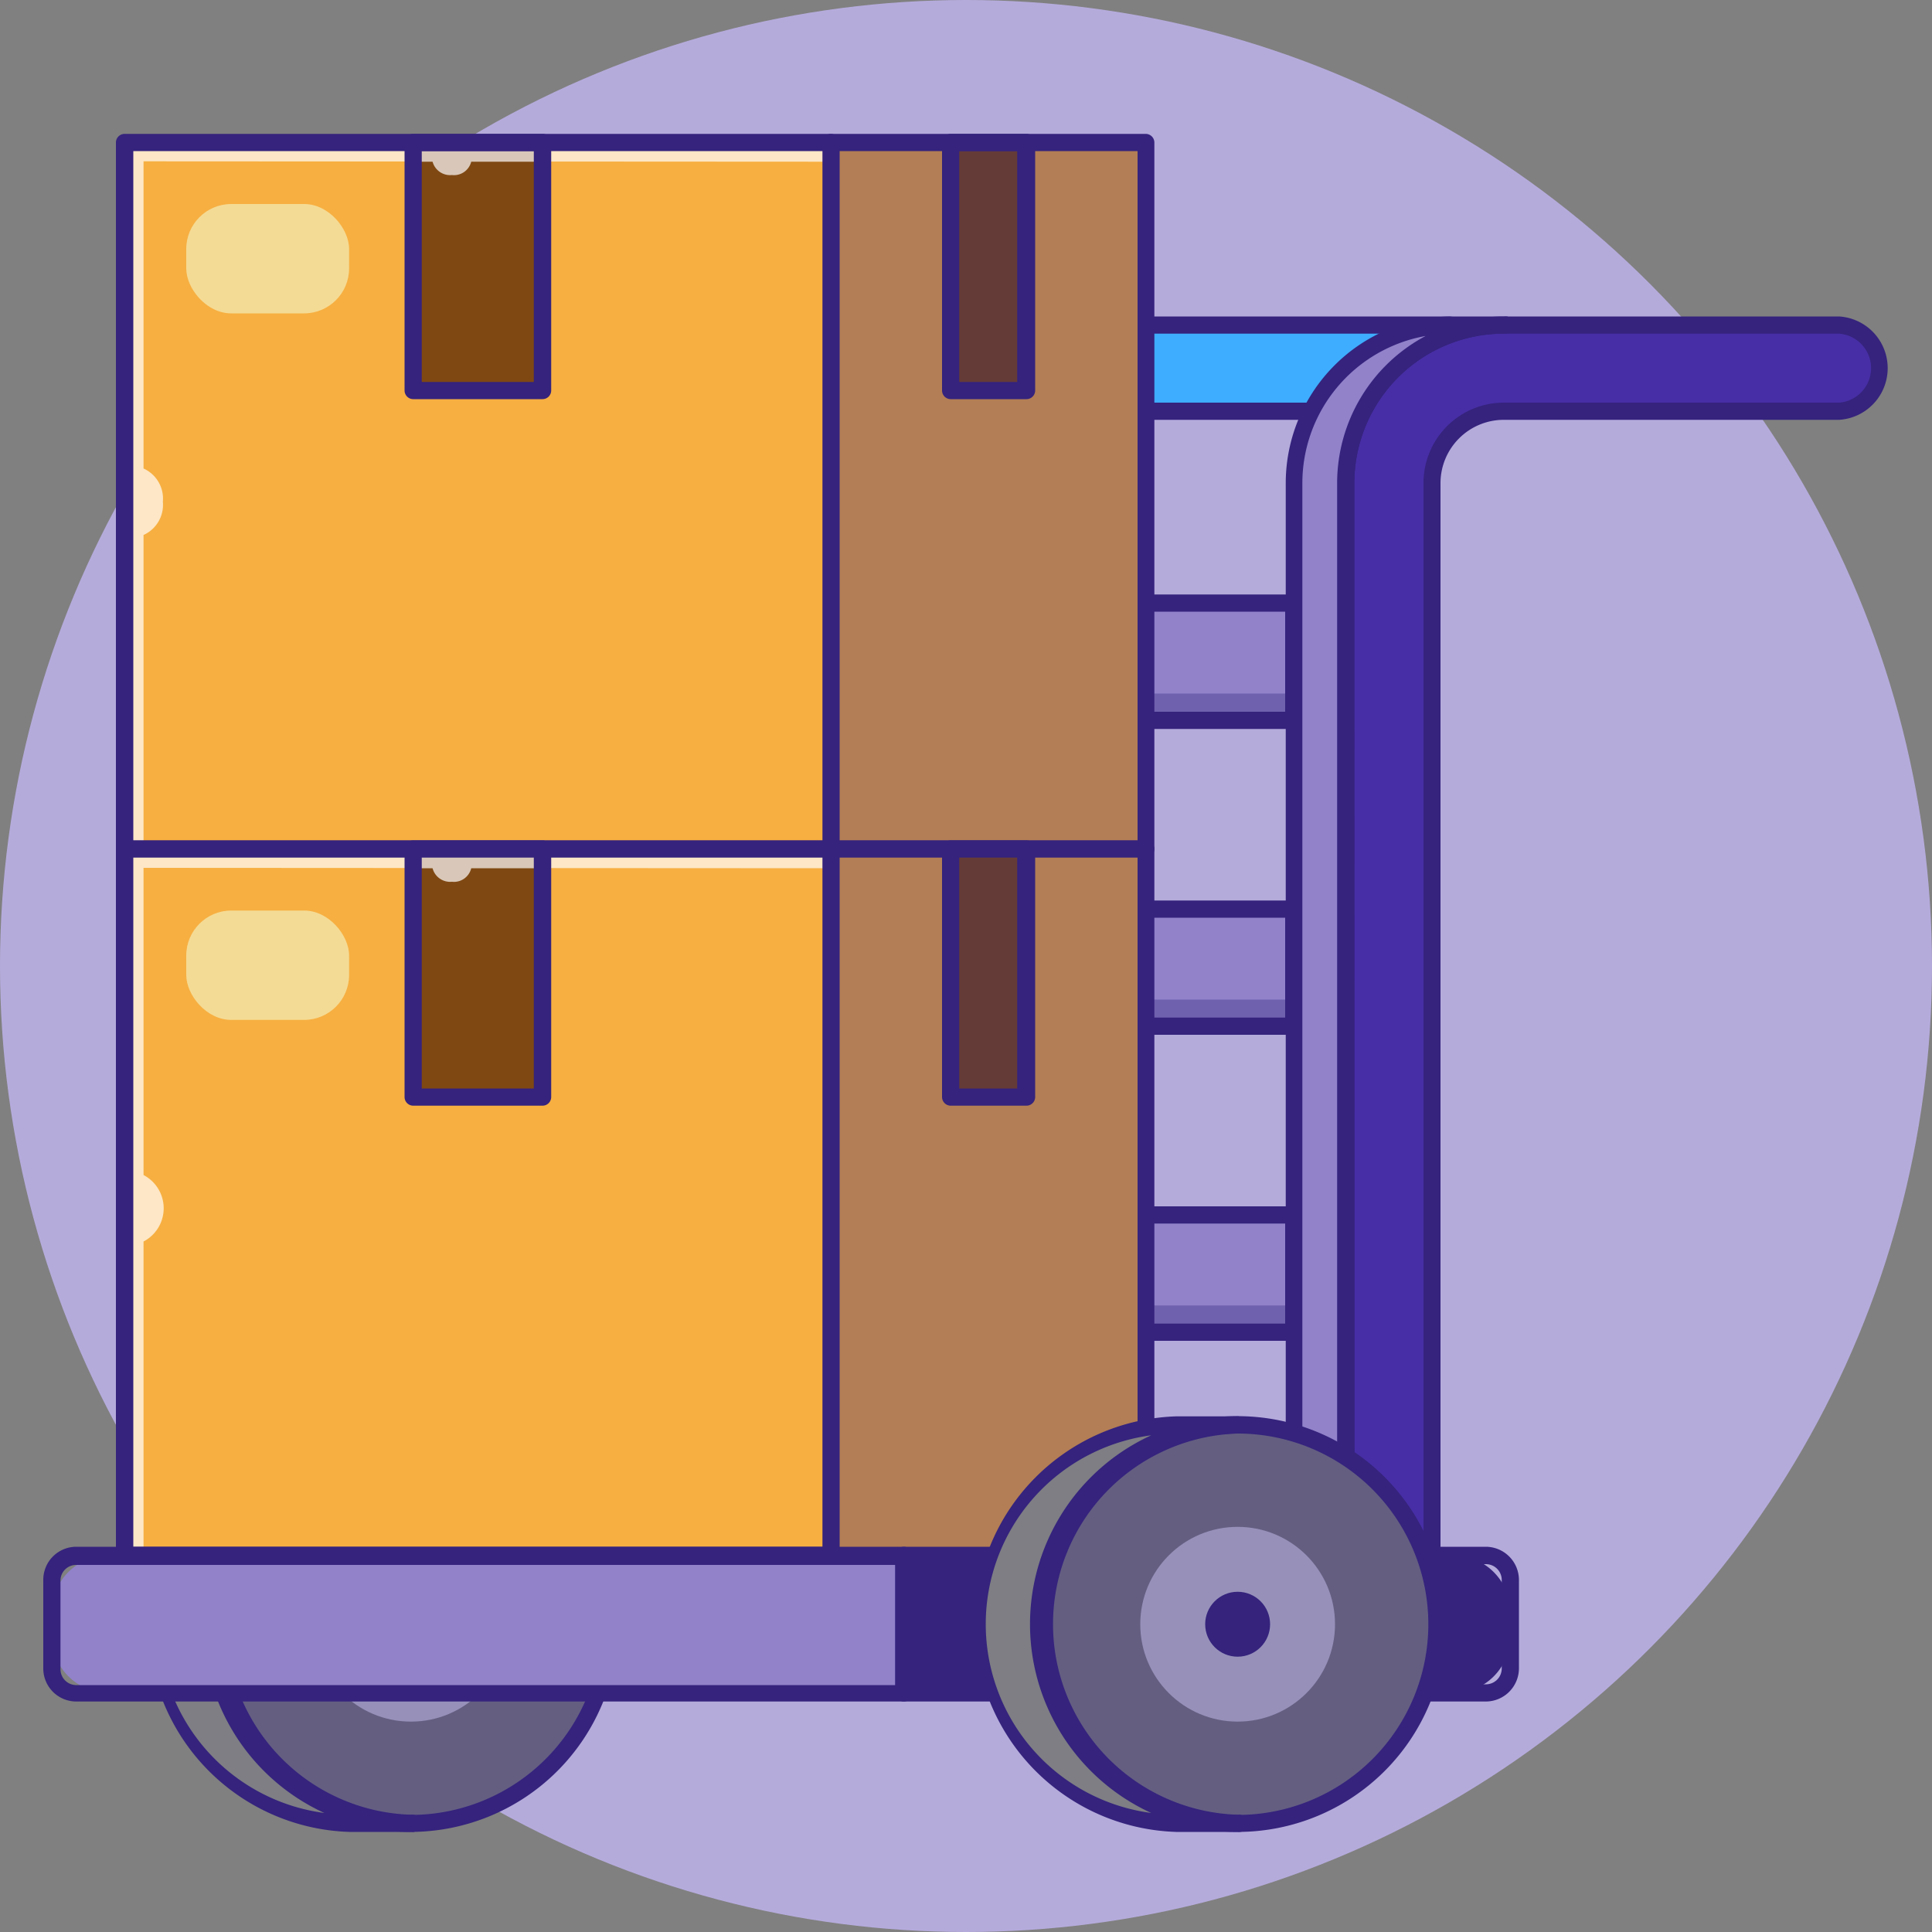 <svg id="CF6_mod_copia_9" data-name="CF6_mod copia 9" xmlns="http://www.w3.org/2000/svg" width="100" height="100" viewBox="0 0 100 100">
  <rect x="0" y="0" width="100" height="100" fill="#808080" stroke="none"/>
  <circle id="Elipse_4205" data-name="Elipse 4205" cx="50" cy="50" r="50" fill="#b5abdb"/>
  <g id="Grupo_61481" data-name="Grupo 61481">
    <g id="Grupo_61474" data-name="Grupo 61474">
      <circle id="Elipse_4206" data-name="Elipse 4206" cx="10.31" cy="10.31" r="10.31" transform="translate(10.96 73.76)" fill="#7e7e84"/>
      <circle id="Elipse_4207" data-name="Elipse 4207" cx="5.04" cy="5.04" r="5.04" transform="translate(16.23 79.03)" fill="#ccccdb"/>
      <circle id="Elipse_4208" data-name="Elipse 4208" cx="1.68" cy="1.68" r="1.68" transform="translate(19.59 82.39)" fill="#35237d"/>
      <circle id="Elipse_4209" data-name="Elipse 4209" cx="10.31" cy="10.31" r="10.31" transform="translate(10.96 73.76)" fill="#35237d" opacity="0.35"/>
      <path id="Trazado_128696" data-name="Trazado 128696" d="M21.27,94.82A10.76,10.76,0,1,1,32,84.07,10.76,10.76,0,0,1,21.27,94.82Zm0-20.62a9.87,9.87,0,1,0,9.86,9.87,9.87,9.87,0,0,0-9.86-9.87Z" fill="#35237d"/>
      <path id="Trazado_128697" data-name="Trazado 128697" d="M21.27,94.37H18.1a10.31,10.31,0,0,1,0-20.61h3.17a10.31,10.31,0,0,0,0,20.61Z" fill="#7e7e84"/>
      <path id="Trazado_128698" data-name="Trazado 128698" d="M21.27,94.82H18.1a10.76,10.76,0,0,1,0-21.51h3.17a.45.45,0,0,1,.45.45.44.44,0,0,1-.45.44,9.87,9.87,0,0,0,0,19.73.45.45,0,1,1,0,.89ZM16.79,74.29a9.86,9.86,0,0,0,0,19.55,10.75,10.75,0,0,1,0-19.55Z" fill="#35237d"/>
    </g>
    <g id="Grupo_61475" data-name="Grupo 61475">
      <path id="Trazado_128699" data-name="Trazado 128699" d="M53.94,80.51H49.48V25a8.17,8.17,0,0,1,8.18-8.17H75a2.22,2.22,0,0,1,2.23,2.22h0A2.23,2.23,0,0,1,75,21.29H57.66A3.72,3.72,0,0,0,53.94,25Z" fill="#3eadff"/>
      <path id="Trazado_128700" data-name="Trazado 128700" d="M53.94,81H49.48a.44.44,0,0,1-.44-.45V25a8.63,8.63,0,0,1,8.62-8.62H75a2.68,2.68,0,0,1,0,5.35H57.66A3.28,3.28,0,0,0,54.38,25V80.5a.45.45,0,0,1-.44.5Zm-4-.9H53.5V25a4.17,4.17,0,0,1,4.17-4.16H75a1.79,1.79,0,0,0,0-3.57H57.66A7.74,7.74,0,0,0,49.93,25Z" fill="#35237d"/>
      <path id="Trazado_128701" data-name="Trazado 128701" d="M57.66,16.84A8.18,8.18,0,0,0,49.48,25V80.5H46.79V25A8.17,8.17,0,0,1,55,16.84Z" fill="#3eadff"/>
      <path id="Trazado_128702" data-name="Trazado 128702" d="M49.48,81H46.79a.45.45,0,0,1-.45-.45V25A8.63,8.63,0,0,1,55,16.39h2.7a.45.45,0,0,1,0,.89A7.74,7.74,0,0,0,49.93,25V80.5a.45.45,0,0,1-.45.5Zm-2.25-.9H49V25a8.63,8.63,0,0,1,4.58-7.61A7.74,7.74,0,0,0,47.23,25Z" fill="#35237d"/>
      <rect id="Rectángulo_7092" data-name="Rectángulo 7092" width="15.14" height="6.07" transform="translate(51.83 31.22)" fill="#9182ca"/>
      <rect id="Rectángulo_7093" data-name="Rectángulo 7093" width="15.14" height="1.38" transform="translate(51.83 35.9)" fill="#35237d" opacity="0.35"/>
      <path id="Trazado_128703" data-name="Trazado 128703" d="M67,37.73H51.83a.45.45,0,0,1-.45-.45V31.22a.45.45,0,0,1,.45-.45H67a.45.45,0,0,1,.44.45v6.06a.45.45,0,0,1-.44.45Zm-14.7-.89H66.52V31.66H52.27Z" fill="#35237d"/>
      <rect id="Rectángulo_7094" data-name="Rectángulo 7094" width="15.14" height="6.07" transform="translate(51.83 47.05)" fill="#9182ca"/>
      <rect id="Rectángulo_7095" data-name="Rectángulo 7095" width="15.14" height="1.38" transform="translate(51.83 51.74)" fill="#35237d" opacity="0.35"/>
      <path id="Trazado_128704" data-name="Trazado 128704" d="M67,53.56H51.83a.45.45,0,0,1-.45-.44V47.05a.45.45,0,0,1,.45-.44H67a.44.44,0,0,1,.44.44v6.07a.44.44,0,0,1-.44.44Zm-14.7-.89H66.52V47.5H52.27Z" fill="#35237d"/>
      <rect id="Rectángulo_7096" data-name="Rectángulo 7096" width="15.14" height="6.07" transform="translate(51.83 62.89)" fill="#9182ca"/>
      <rect id="Rectángulo_7097" data-name="Rectángulo 7097" width="15.14" height="1.38" transform="translate(51.83 67.57)" fill="#35237d" opacity="0.35"/>
      <path id="Trazado_128705" data-name="Trazado 128705" d="M67,69.4H51.83a.45.45,0,0,1-.45-.45V62.89a.45.45,0,0,1,.45-.45H67a.45.45,0,0,1,.44.45V69a.45.45,0,0,1-.44.4Zm-14.7-.89H66.52V63.33H52.27Z" fill="#35237d"/>
      <path id="Trazado_128706" data-name="Trazado 128706" d="M74.11,80.51H69.66V25a8.17,8.17,0,0,1,8.17-8.17H95.19a2.21,2.21,0,0,1,2.22,2.22h0a2.22,2.22,0,0,1-2.22,2.23H77.83A3.73,3.73,0,0,0,74.11,25Z" fill="#472ea6"/>
      <path id="Trazado_128707" data-name="Trazado 128707" d="M74.11,81H69.66a.45.45,0,0,1-.45-.45V25a8.63,8.63,0,0,1,8.62-8.62H95.19a2.68,2.68,0,0,1,0,5.35H77.83A3.28,3.28,0,0,0,74.56,25V80.5a.45.45,0,0,1-.45.5Zm-4-.9h3.57V25a4.16,4.16,0,0,1,4.16-4.16H95.19a1.79,1.79,0,0,0,0-3.57H77.83A7.74,7.74,0,0,0,70.1,25Z" fill="#35237d"/>
      <path id="Trazado_128708" data-name="Trazado 128708" d="M77.83,16.84A8.18,8.18,0,0,0,69.66,25V80.5H67V25a8.17,8.17,0,0,1,8.17-8.17Z" fill="#9182ca"/>
      <path id="Trazado_128709" data-name="Trazado 128709" d="M69.66,81H67a.45.45,0,0,1-.45-.45V25a8.63,8.63,0,0,1,8.62-8.62h2.69a.45.45,0,1,1,0,.89A7.74,7.74,0,0,0,70.1,25V80.5a.45.45,0,0,1-.44.5Zm-2.25-.9h1.8V25a8.63,8.63,0,0,1,4.58-7.61A7.74,7.74,0,0,0,67.41,25Z" fill="#35237d"/>
    </g>
    <g id="Grupo_61476" data-name="Grupo 61476">
      <rect id="Rectángulo_7098" data-name="Rectángulo 7098" width="16.3" height="36.57" transform="translate(43.02 7.37)" fill="#f7af41"/>
      <rect id="Rectángulo_7099" data-name="Rectángulo 7099" width="3.92" height="12.84" transform="translate(53.13 20.22) rotate(180)" fill="#7f4813"/>
      <rect id="Rectángulo_7100" data-name="Rectángulo 7100" width="16.3" height="36.57" transform="translate(43.02 7.37)" fill="#35237d" opacity="0.35"/>
      <path id="Trazado_128710" data-name="Trazado 128710" d="M53.13,20.66H49.21a.45.45,0,0,1-.45-.45V7.37a.45.45,0,0,1,.45-.44h3.92a.45.45,0,0,1,.45.44V20.21A.45.45,0,0,1,53.13,20.66Zm-3.48-.89h3V7.82h-3Z" fill="#35237d"/>
      <path id="Trazado_128711" data-name="Trazado 128711" d="M59.32,44.39H43a.45.45,0,0,1-.45-.45V7.37A.45.45,0,0,1,43,6.93H59.3a.45.45,0,0,1,.45.44V43.94a.45.45,0,0,1-.43.45ZM43.46,43.5H58.88V7.82H43.46Z" fill="#35237d"/>
      <rect id="Rectángulo_7101" data-name="Rectángulo 7101" width="36.57" height="36.57" transform="translate(6.45 7.37)" fill="#f7af41"/>
      <path id="Trazado_128712" data-name="Trazado 128712" d="M7.43,8.35v15.9a1.71,1.71,0,0,1,1,1.72,1.71,1.71,0,0,1-1,1.72V43.94h-1V7.37H43v1Z" fill="#fff" opacity="0.7"/>
      <rect id="Rectángulo_7102" data-name="Rectángulo 7102" width="8.43" height="5.66" rx="2.33" transform="translate(9.64 10.56)" fill="#f4db95"/>
      <rect id="Rectángulo_7103" data-name="Rectángulo 7103" width="6.69" height="12.84" transform="translate(21.39 7.37)" fill="#7f4813"/>
      <path id="Trazado_128713" data-name="Trazado 128713" d="M28.08,7.37v1H24.39a.92.92,0,0,1-1,.69.94.94,0,0,1-1-.69h-1v-1Z" fill="#fff" opacity="0.7"/>
      <path id="Trazado_128714" data-name="Trazado 128714" d="M28.08,20.66H21.39a.45.45,0,0,1-.45-.45V7.37a.45.45,0,0,1,.45-.44h6.69a.45.45,0,0,1,.45.44V20.21A.45.45,0,0,1,28.08,20.66Zm-6.25-.89h5.8V7.82h-5.8Z" fill="#35237d"/>
      <path id="Trazado_128715" data-name="Trazado 128715" d="M43,44.39H6.45A.45.45,0,0,1,6,43.94V7.37a.45.45,0,0,1,.45-.44H43a.44.44,0,0,1,.44.44V43.94A.45.45,0,0,1,43,44.39ZM6.9,43.5H42.57V7.82H6.9Z" fill="#35237d"/>
    </g>
    <g id="Grupo_61477" data-name="Grupo 61477">
      <rect id="Rectángulo_7104" data-name="Rectángulo 7104" width="16.3" height="36.57" transform="translate(43.02 43.94)" fill="#f7af41"/>
      <rect id="Rectángulo_7105" data-name="Rectángulo 7105" width="3.92" height="12.84" transform="translate(53.13 56.78) rotate(180)" fill="#7f4813"/>
      <rect id="Rectángulo_7106" data-name="Rectángulo 7106" width="16.3" height="36.57" transform="translate(43.02 43.94)" fill="#35237d" opacity="0.35"/>
      <path id="Trazado_128716" data-name="Trazado 128716" d="M53.13,57.23H49.21a.45.45,0,0,1-.45-.45V43.94a.44.44,0,0,1,.45-.44h3.92a.44.44,0,0,1,.45.44V56.78A.45.45,0,0,1,53.13,57.23Zm-3.48-.89h3v-12h-3Z" fill="#35237d"/>
      <path id="Trazado_128717" data-name="Trazado 128717" d="M59.32,81H43a.45.45,0,0,1-.45-.45V43.94A.44.44,0,0,1,43,43.5H59.3a.44.44,0,0,1,.45.44V80.51a.45.45,0,0,1-.43.49Zm-15.86-.9H58.88V44.39H43.46Z" fill="#35237d"/>
      <rect id="Rectángulo_7107" data-name="Rectángulo 7107" width="36.57" height="36.57" transform="translate(6.45 43.94)" fill="#f7af41"/>
      <path id="Trazado_128718" data-name="Trazado 128718" d="M7.43,44.92v15.9a1.94,1.94,0,0,1,0,3.44V80.51h-1V43.94H43v1Z" fill="#fff" opacity="0.7"/>
      <rect id="Rectángulo_7108" data-name="Rectángulo 7108" width="8.43" height="5.66" rx="2.33" transform="translate(9.64 47.13)" fill="#f4db95"/>
      <rect id="Rectángulo_7109" data-name="Rectángulo 7109" width="6.69" height="12.84" transform="translate(21.39 43.94)" fill="#7f4813"/>
      <path id="Trazado_128719" data-name="Trazado 128719" d="M28.08,43.94v1H24.39a.92.92,0,0,1-1,.7.94.94,0,0,1-1-.7h-1v-1Z" fill="#fff" opacity="0.7"/>
      <path id="Trazado_128720" data-name="Trazado 128720" d="M28.08,57.23H21.39a.45.45,0,0,1-.45-.45V43.94a.44.44,0,0,1,.45-.44h6.69a.44.44,0,0,1,.45.44V56.78A.45.45,0,0,1,28.08,57.23Zm-6.25-.89h5.8v-12h-5.8Z" fill="#35237d"/>
      <path id="Trazado_128721" data-name="Trazado 128721" d="M43,81H6.45A.45.45,0,0,1,6,80.51V43.94a.44.44,0,0,1,.45-.44H43a.44.44,0,0,1,.44.44V80.51A.45.45,0,0,1,43,81ZM6.9,80.06H42.57V44.39H6.9Z" fill="#35237d"/>
    </g>
    <g id="Grupo_61478" data-name="Grupo 61478">
      <path id="Trazado_128722" data-name="Trazado 128722" d="M5.61,80.51H46.79v7.11H5.61a2.93,2.93,0,0,1-2.93-2.93V83.44a2.93,2.93,0,0,1,2.93-2.93Z" fill="#9182ca"/>
      <path id="Trazado_128723" data-name="Trazado 128723" d="M46.79,88.07H3.94a1.71,1.71,0,0,1-1.7-1.71V81.77a1.71,1.71,0,0,1,1.7-1.71H46.79a.45.45,0,0,1,.44.45v7.11a.45.45,0,0,1-.44.45ZM3.94,81a.81.81,0,0,0-.81.81V86.4a.82.82,0,0,0,.81.82h42.4V81Z" fill="#35237d"/>
    </g>
    <g id="Grupo_61479" data-name="Grupo 61479">
      <path id="Trazado_128724" data-name="Trazado 128724" d="M46.79,80.51H75.24a2.93,2.93,0,0,1,2.93,2.93V84.7a2.93,2.93,0,0,1-2.93,2.93H46.79Z" fill="#35237d"/>
      <path id="Trazado_128725" data-name="Trazado 128725" d="M76.91,88.07H46.79a.45.45,0,0,1-.45-.45V80.51a.45.45,0,0,1,.45-.45H76.91a1.72,1.72,0,0,1,1.71,1.71v4.59A1.72,1.72,0,0,1,76.91,88.07Zm-29.68-.89H76.91a.82.82,0,0,0,.82-.82V81.77a.82.82,0,0,0-.82-.81H47.23Z" fill="#35237d"/>
    </g>
    <g id="Grupo_61480" data-name="Grupo 61480">
      <circle id="Elipse_4210" data-name="Elipse 4210" cx="10.31" cy="10.31" r="10.31" transform="translate(53.75 73.76)" fill="#7e7e84"/>
      <circle id="Elipse_4211" data-name="Elipse 4211" cx="5.04" cy="5.04" r="5.04" transform="translate(59.02 79.03)" fill="#ccccdb"/>
      <circle id="Elipse_4212" data-name="Elipse 4212" cx="1.68" cy="1.68" r="1.68" transform="translate(62.38 82.39)" fill="#35237d"/>
      <circle id="Elipse_4213" data-name="Elipse 4213" cx="10.31" cy="10.31" r="10.31" transform="translate(53.75 73.76)" fill="#35237d" opacity="0.35"/>
      <path id="Trazado_128726" data-name="Trazado 128726" d="M64.06,94.82A10.76,10.76,0,1,1,74.82,84.07,10.76,10.76,0,0,1,64.06,94.82Zm0-20.62a9.87,9.87,0,1,0,9.87,9.87A9.87,9.87,0,0,0,64.06,74.2Z" fill="#35237d"/>
      <path id="Trazado_128727" data-name="Trazado 128727" d="M64.06,94.37H60.89a10.31,10.31,0,0,1,0-20.61h3.17a10.31,10.31,0,0,0,0,20.61Z" fill="#7e7e84"/>
      <path id="Trazado_128728" data-name="Trazado 128728" d="M64.06,94.82H60.89a10.76,10.76,0,0,1,0-21.51h3.17a.45.45,0,0,1,.45.45.44.44,0,0,1-.45.44,9.87,9.87,0,0,0,0,19.73.45.45,0,1,1,0,.89ZM59.59,74.29a9.86,9.86,0,0,0,0,19.55,10.75,10.75,0,0,1,0-19.55Z" fill="#35237d"/>
    </g>
  </g>
</svg>
